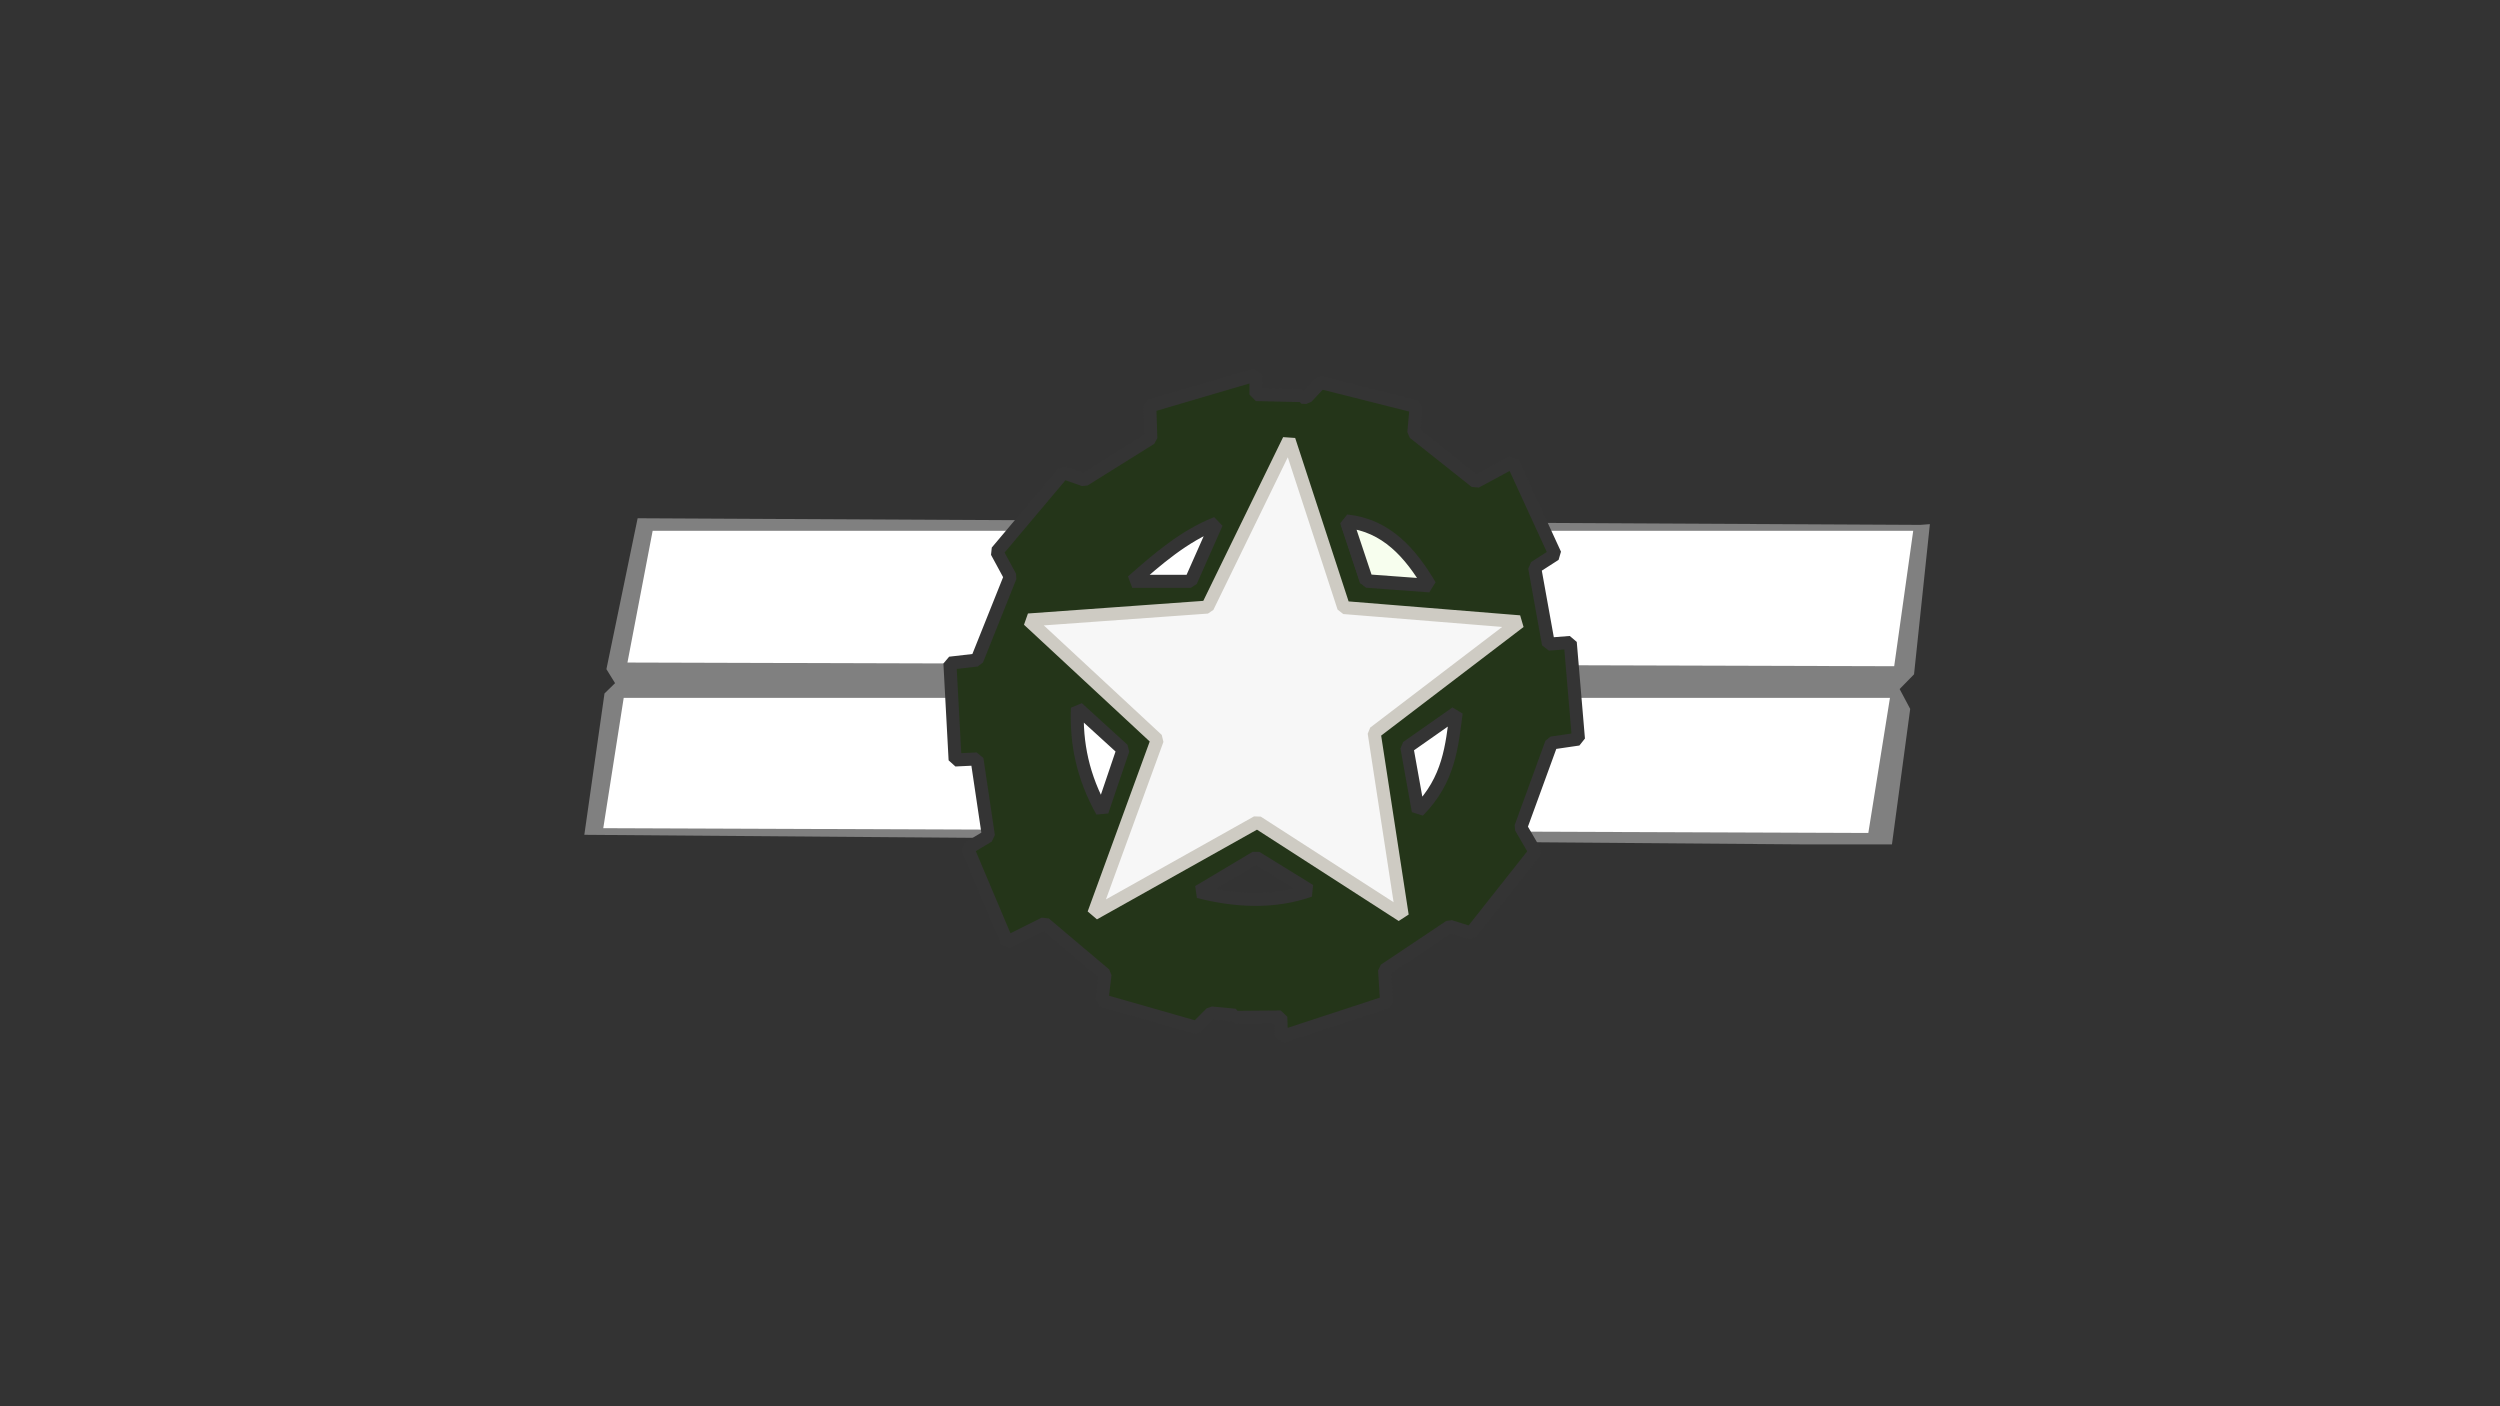 <?xml version="1.0" encoding="UTF-8" standalone="no"?>
<!-- Created with Inkscape (http://www.inkscape.org/) -->

<svg
   width="1920"
   height="1080"
   viewBox="0 0 1920 1080"
   version="1.1"
   id="svg1"
   xml:space="preserve"
   inkscape:version="1.3.2 (091e20e, 2023-11-25, custom)"
   sodipodi:docname="owlogo-mini.svg"
   inkscape:export-filename="Documents\owlogo.svg"
   inkscape:export-xdpi="96"
   inkscape:export-ydpi="96"
   xmlns:inkscape="http://www.inkscape.org/namespaces/inkscape"
   xmlns:sodipodi="http://sodipodi.sourceforge.net/DTD/sodipodi-0.dtd"
   xmlns="http://www.w3.org/2000/svg"
   xmlns:svg="http://www.w3.org/2000/svg"><rect x="0" y="0" width="1920" height="1080" fill="#333333" stroke="none"/><sodipodi:namedview
     id="namedview1"
     pagecolor="#ffffff"
     bordercolor="#000000"
     borderopacity="0.25"
     inkscape:showpageshadow="2"
     inkscape:pageopacity="0.0"
     inkscape:pagecheckerboard="0"
     inkscape:deskcolor="#d1d1d1"
     inkscape:document-units="px"
     inkscape:zoom="0.35355339"
     inkscape:cx="906.51089"
     inkscape:cy="185.26198"
     inkscape:window-width="1360"
     inkscape:window-height="697"
     inkscape:window-x="1358"
     inkscape:window-y="-8"
     inkscape:window-maximized="1"
     inkscape:current-layer="layer2" /><defs
     id="defs1" /><g
     inkscape:label="Layer 1"
     inkscape:groupmode="layer"
     id="layer1"
     style="display:inline"><path
       style="display:inline;fill:#808080;fill-opacity:1;stroke-width:0.081;stroke-linejoin:bevel"
       d="m 448.763,641.131 15.49,-108.551 8.114,-7.915 -6.638,-10.742 23.972,-115.901 985.073,5.088 7.376,-0.565 -12.171,115.336 -11.064,11.307 8.114,15.265 -14.014,104.028 h -70.441 z"
       id="path3" /><path
       style="display:inline;fill:#ffffff;fill-opacity:1;stroke-width:0.08;stroke-linejoin:bevel"
       d="m 463.307,636.042 15.7,-100.071 h 972.477 l -16.613,103.746 z"
       id="path1" /><path
       style="display:inline;fill:#ffffff;fill-opacity:1;stroke-width:0.08;stroke-linejoin:bevel"
       d="m 481.88,508.834 19.362,-101.201 h 968.108 l -14.613,104.028 z"
       id="path2" /></g><g
     inkscape:groupmode="layer"
     id="layer2"
     inkscape:label="Layer 2"
     style="display:inline"
     transform="translate(5.657)"><path
       id="path21"
       style="display:inline;fill:#243519;fill-opacity:1;fill-rule:nonzero;stroke:#343434;stroke-width:10;stroke-linecap:square;stroke-linejoin:bevel;stroke-dasharray:none;stroke-opacity:1"
       d="m 958.936,287.83 -81.555,23.988 0.801,24.785 -51.172,31.982 -15.992,-5.598 -51.172,60.768 10.395,19.189 -25.586,63.965 -20.787,2.398 3.998,74.357 16.789,-0.799 8.795,59.166 -15.99,9.596 30.383,71.959 28.785,-14.391 L 843,748.375 l -2.398,19.988 72.76,20.789 11.193,-11.193 18.363,1.721 -0.1,1.641 35.188,-0.285 0.469,15.184 80.777,-26.49 -1.565,-24.75 50.162,-33.543 16.156,5.1 49.273,-62.314 -10.98,-18.859 23.602,-64.723 20.703,-3.039 -6.287,-74.199 -16.758,1.316 -10.615,-58.867 15.688,-10.084 -32.588,-70.988 -28.326,15.271 -47.56,-37.73 1.781,-20.053 -73.365,-18.535 -10.844,11.533 -3.723,-0.232 0.111,-1.209 -35.182,-0.799 z m -30.271,113.979 -19.787,44.664 h -44.947 c 18.75,-16.479 39.444,-34.726 64.734,-44.664 z m 100.637,0.85 22.896,5.088 -8.48,38.727 z M 821.809,543.717 856.861,575.66 840.75,623.152 C 825.951,596.674 820.697,570.902 821.809,543.717 Z m 290.885,3.676 c -3.342,25.513 -5.27,51.378 -29.117,75.477 l -8.764,-48.904 z m -153.781,111.096 41.271,25.441 c -26.689,9.475 -56.561,8.343 -85.371,0.848 z" /><path
       style="display:inline;fill:#f7f7f7;fill-opacity:1;fill-rule:nonzero;stroke:#cecbc3;stroke-width:10;stroke-linecap:square;stroke-linejoin:bevel;stroke-dasharray:none;stroke-opacity:1"
       d="m 834.371,701.713 48.79,-133.643 -98.995,-91.924 137.532,-9.899 62.579,-128.34 42.073,128.693 135.057,10.96 -111.723,85.206 21.567,140.361 -111.369,-71.771 z"
       id="path31" /><path
       style="display:inline;fill:#f7feee;fill-opacity:1;fill-rule:nonzero;stroke:#343434;stroke-width:10.374;stroke-linecap:square;stroke-linejoin:bevel;stroke-dasharray:none;stroke-opacity:1"
       d="m 1043.844,446.204 48.555,3.574 c -14.629,-24.819 -33.338,-46.412 -63.864,-49.497 z"
       id="path32"
       sodipodi:nodetypes="cccc" /></g></svg>
